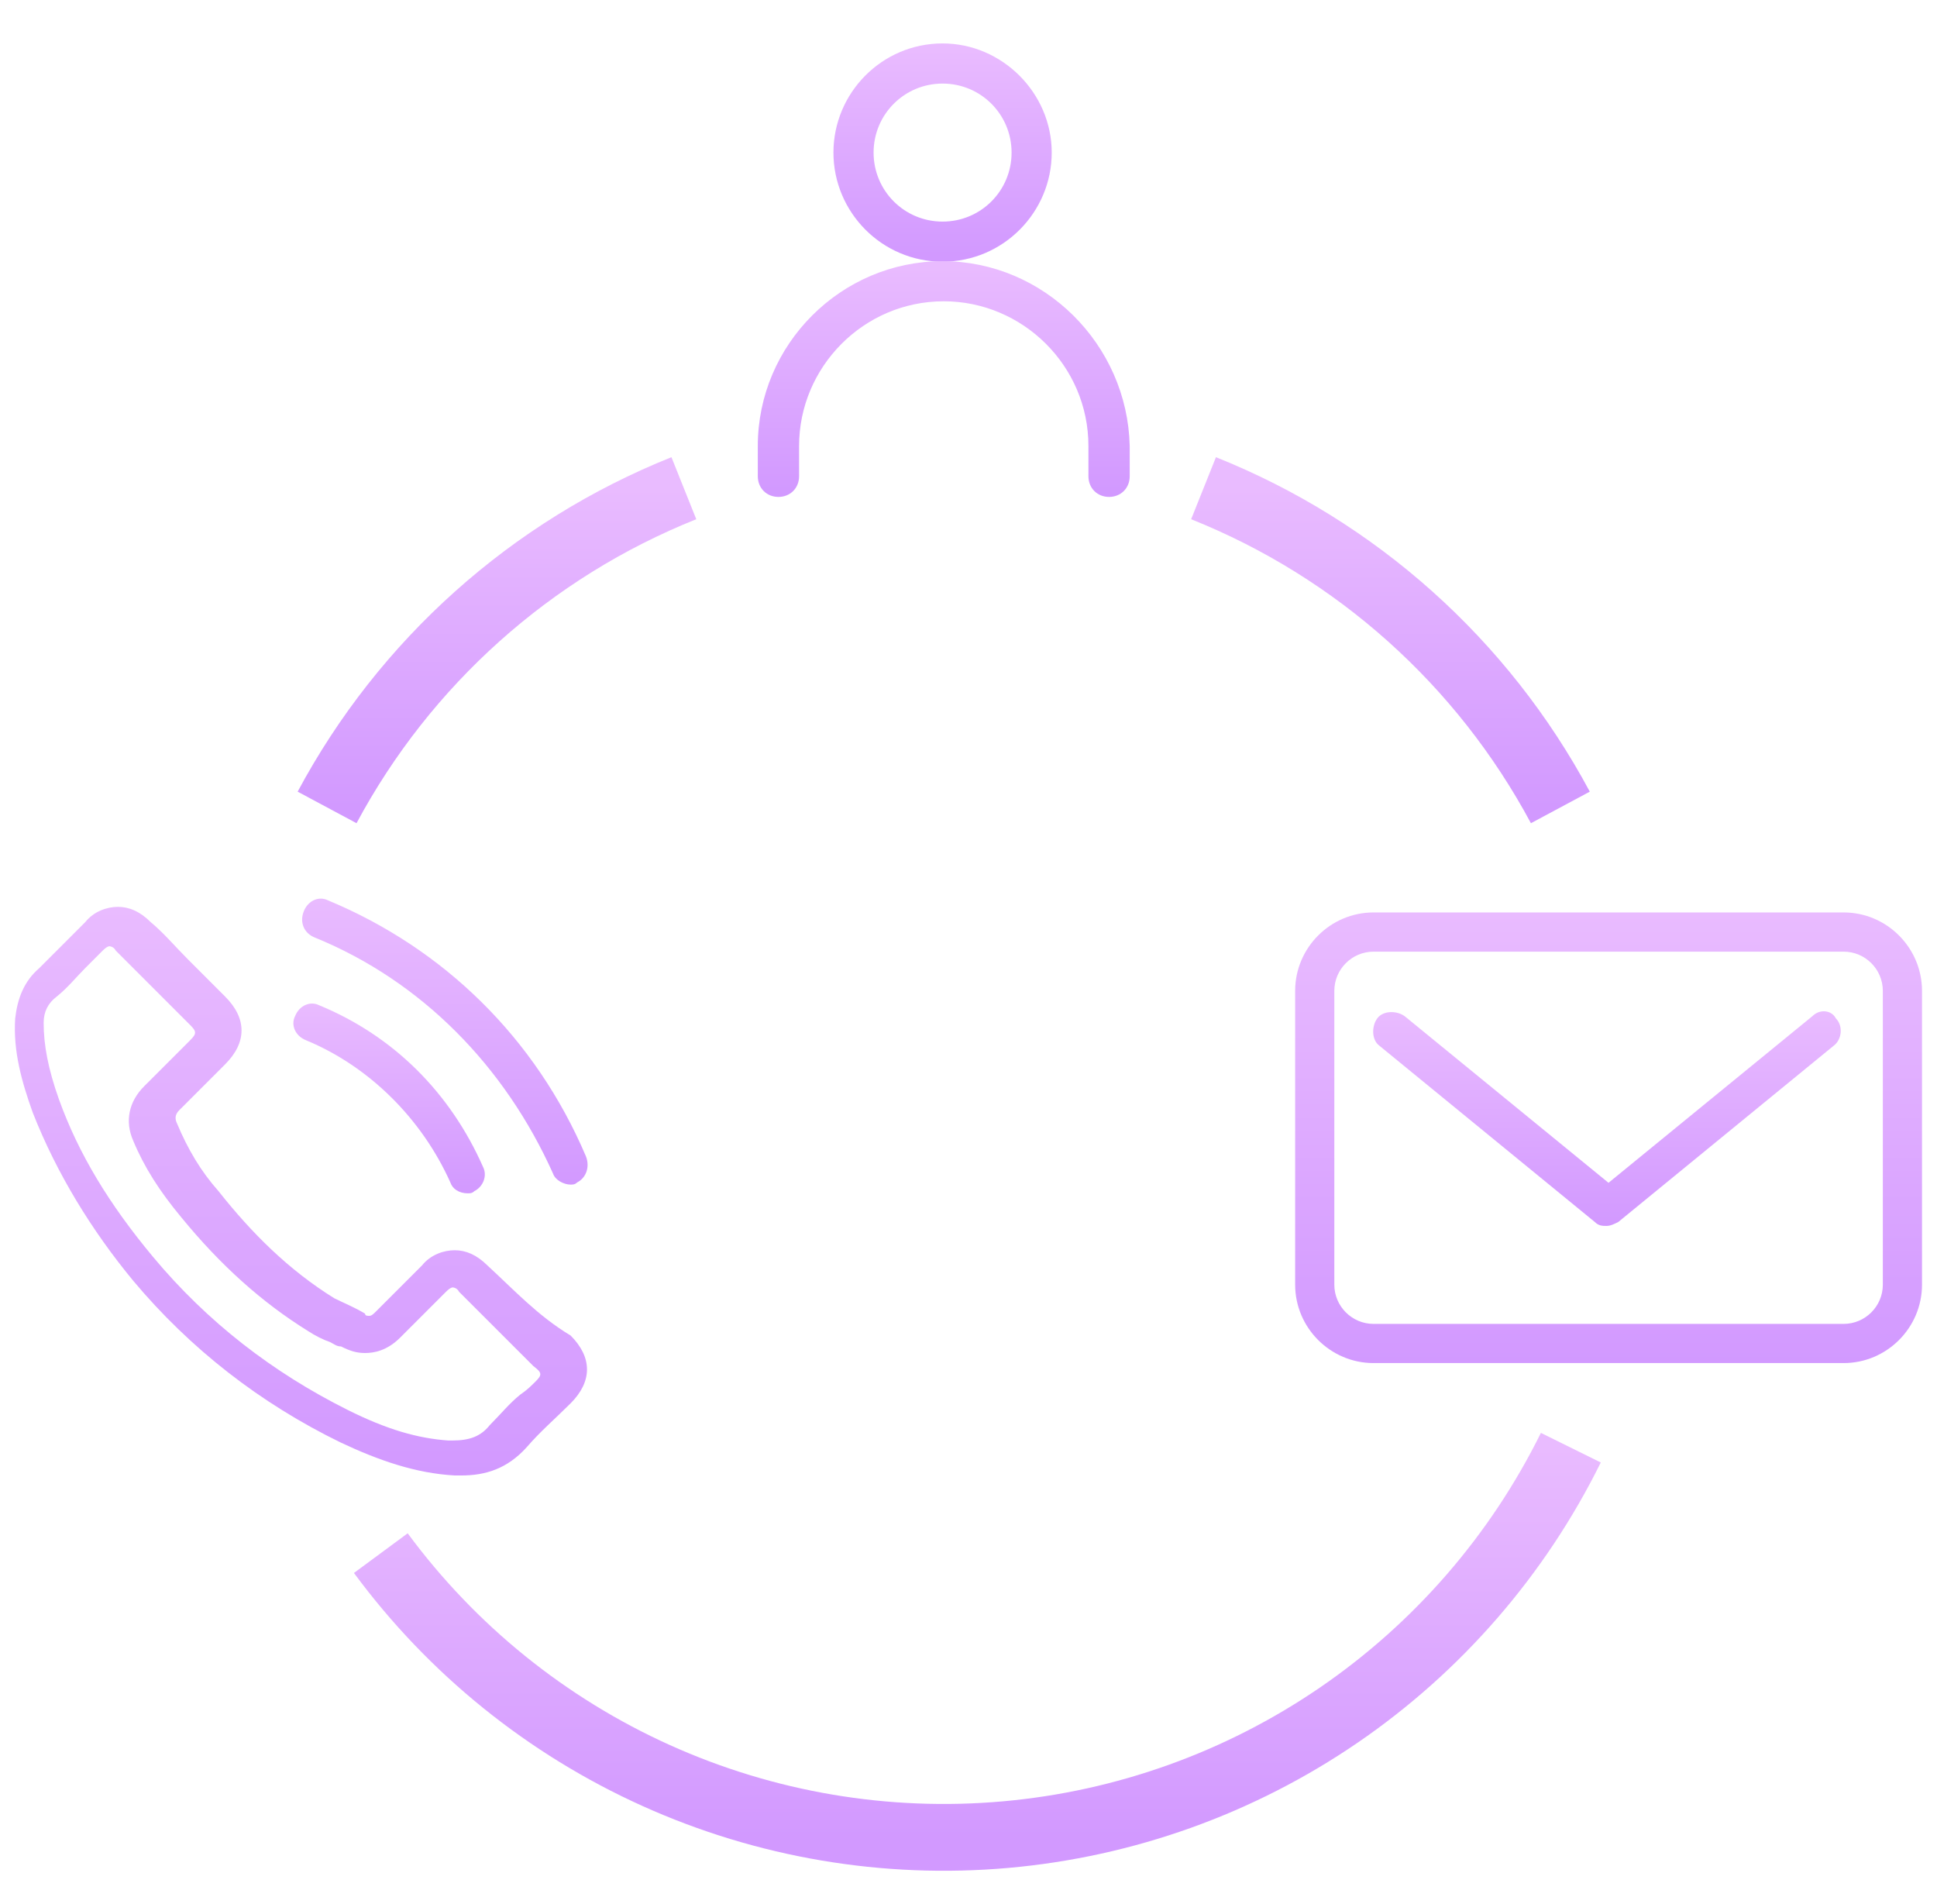 <svg width="58" height="57" viewBox="0 0 58 57" fill="none" xmlns="http://www.w3.org/2000/svg">
<g clip-path="url(#clip0_4_641)">
<path d="M47.036 43.341C45.444 46.562 43.051 49.319 40.087 51.348C37.122 53.377 33.685 54.609 30.106 54.926C26.528 55.243 22.928 54.634 19.652 53.158C16.377 51.682 13.536 49.389 11.403 46.498" stroke="url(#paint0_linear_4_641)" stroke-width="2"/>
<path d="M9.794 24.173C12.12 19.83 15.903 16.446 20.477 14.616" stroke="url(#paint1_linear_4_641)" stroke-width="2"/>
<path d="M46.722 24.173C44.395 19.83 40.613 16.446 36.038 14.616" stroke="url(#paint2_linear_4_641)" stroke-width="2"/>
<path d="M28.224 7.635C29.932 7.635 31.292 6.241 31.292 4.568C31.292 2.894 29.897 1.5 28.224 1.5C26.516 1.5 25.156 2.894 25.156 4.568C25.156 6.241 26.516 7.635 28.224 7.635ZM28.224 2.302C29.479 2.302 30.49 3.313 30.49 4.568C30.49 5.823 29.479 6.834 28.224 6.834C26.969 6.834 25.958 5.823 25.958 4.568C25.958 3.313 26.969 2.302 28.224 2.302Z" fill="url(#paint3_linear_4_641)" stroke="url(#paint4_linear_4_641)" stroke-width="0.4"/>
<path d="M28.224 8.019C25.296 8.019 22.891 10.424 22.891 13.352V14.258C22.891 14.502 23.065 14.677 23.309 14.677C23.553 14.677 23.727 14.502 23.727 14.258V13.352C23.727 10.877 25.749 8.82 28.259 8.82C30.734 8.82 32.791 10.842 32.791 13.352V14.258C32.791 14.502 32.965 14.677 33.209 14.677C33.453 14.677 33.627 14.502 33.627 14.258V13.352C33.558 10.424 31.152 8.019 28.224 8.019Z" fill="url(#paint5_linear_4_641)" stroke="url(#paint6_linear_4_641)" stroke-width="0.4"/>
<path d="M55.205 27.317H41.127C39.837 27.317 38.781 28.373 38.781 29.664V38.462C38.781 39.752 39.837 40.808 41.127 40.808H55.205C56.495 40.808 57.551 39.752 57.551 38.462V29.664C57.551 28.373 56.495 27.317 55.205 27.317ZM56.378 38.462C56.378 39.107 55.85 39.635 55.205 39.635H41.127C40.482 39.635 39.954 39.107 39.954 38.462V29.664C39.954 29.018 40.482 28.491 41.127 28.491H55.205C55.85 28.491 56.378 29.018 56.378 29.664V38.462Z" fill="url(#paint7_linear_4_641)"/>
<path d="M54.264 30.426L48.164 35.411L42.064 30.426C41.829 30.25 41.419 30.25 41.243 30.484C41.067 30.719 41.067 31.13 41.301 31.305L47.753 36.584C47.871 36.702 47.988 36.702 48.105 36.702C48.222 36.702 48.34 36.643 48.457 36.584L54.909 31.305C55.144 31.13 55.203 30.719 54.968 30.484C54.85 30.25 54.499 30.191 54.264 30.426Z" fill="url(#paint8_linear_4_641)"/>
<path d="M17.543 34.614C16.037 31.078 13.287 28.394 9.817 26.953C9.555 26.823 9.228 26.953 9.097 27.281C8.966 27.608 9.097 27.936 9.424 28.067C12.633 29.376 15.121 31.93 16.561 35.138C16.627 35.334 16.888 35.465 17.085 35.465C17.15 35.465 17.216 35.465 17.281 35.4C17.543 35.269 17.674 34.941 17.543 34.614Z" fill="url(#paint9_linear_4_641)"/>
<path d="M9.163 31.143C11.061 31.928 12.633 33.5 13.484 35.398C13.549 35.595 13.746 35.726 14.008 35.726C14.073 35.726 14.139 35.726 14.204 35.66C14.466 35.529 14.597 35.202 14.466 34.94C13.484 32.714 11.782 31.012 9.556 30.095C9.294 29.964 8.966 30.095 8.835 30.422C8.704 30.684 8.835 31.012 9.163 31.143Z" fill="url(#paint10_linear_4_641)"/>
<path d="M14.598 37.888C14.27 37.561 13.943 37.43 13.616 37.43C13.288 37.43 12.895 37.561 12.633 37.888C12.175 38.346 11.717 38.805 11.258 39.263C11.193 39.328 11.128 39.394 11.062 39.394C10.997 39.394 10.931 39.394 10.931 39.328C10.604 39.132 10.276 39.001 10.014 38.87C8.64 38.019 7.527 36.906 6.544 35.662C6.021 35.073 5.628 34.418 5.3 33.632C5.235 33.501 5.235 33.37 5.366 33.239C5.824 32.781 6.283 32.323 6.741 31.864C7.396 31.21 7.396 30.489 6.741 29.835C6.348 29.442 6.021 29.115 5.628 28.722C5.235 28.329 4.908 27.936 4.515 27.609C4.187 27.281 3.86 27.15 3.533 27.15C3.205 27.15 2.812 27.281 2.551 27.609C2.092 28.067 1.634 28.525 1.176 28.984C0.717 29.377 0.521 29.9 0.455 30.489C0.39 31.472 0.652 32.388 0.979 33.305C1.699 35.138 2.747 36.84 3.991 38.346C5.693 40.376 7.788 42.013 10.211 43.191C11.324 43.715 12.437 44.108 13.616 44.173C13.681 44.173 13.746 44.173 13.812 44.173C14.532 44.173 15.187 43.977 15.776 43.322C16.169 42.864 16.627 42.471 17.086 42.013C17.74 41.358 17.74 40.638 17.086 39.983C16.104 39.394 15.383 38.608 14.598 37.888ZM16.038 41.358C15.907 41.489 15.776 41.62 15.58 41.751C15.252 42.013 14.991 42.34 14.663 42.668C14.401 42.995 14.074 43.126 13.55 43.126C13.485 43.126 13.419 43.126 13.419 43.126C12.502 43.06 11.586 42.798 10.407 42.209C8.181 41.096 6.217 39.59 4.58 37.626C3.271 36.055 2.354 34.549 1.765 32.912C1.438 31.995 1.307 31.275 1.307 30.62C1.307 30.293 1.438 30.031 1.699 29.835C2.027 29.573 2.289 29.245 2.551 28.984C2.747 28.787 2.943 28.591 3.074 28.46C3.205 28.329 3.271 28.329 3.271 28.329C3.271 28.329 3.402 28.329 3.467 28.46C3.729 28.722 3.991 28.984 4.187 29.18L4.58 29.573C4.777 29.769 4.973 29.966 5.169 30.162C5.366 30.359 5.497 30.489 5.693 30.686C5.89 30.882 5.89 30.948 5.693 31.144L5.497 31.341C5.104 31.733 4.711 32.126 4.318 32.519C3.86 32.977 3.729 33.567 3.991 34.156C4.318 34.942 4.777 35.662 5.431 36.448C6.61 37.888 7.854 39.001 9.229 39.852C9.425 39.983 9.687 40.114 9.884 40.18C10.014 40.245 10.08 40.31 10.211 40.31C10.473 40.441 10.669 40.507 10.931 40.507C11.193 40.507 11.586 40.441 11.979 40.049C12.437 39.59 12.895 39.132 13.354 38.674C13.485 38.543 13.55 38.543 13.55 38.543C13.55 38.543 13.681 38.543 13.746 38.674C14.467 39.394 15.252 40.18 15.973 40.9C16.235 41.096 16.235 41.162 16.038 41.358Z" fill="url(#paint11_linear_4_641)"/>
</g>
<defs>
<linearGradient id="paint0_linear_4_641" x1="29.22" y1="43.341" x2="29.22" y2="55.008" gradientUnits="userSpaceOnUse">
<stop stop-color="#E9BBFF"/>
<stop offset="1" stop-color="#D299FF"/>
</linearGradient>
<linearGradient id="paint1_linear_4_641" x1="15.136" y1="14.616" x2="15.136" y2="24.173" gradientUnits="userSpaceOnUse">
<stop stop-color="#E9BBFF"/>
<stop offset="1" stop-color="#D299FF"/>
</linearGradient>
<linearGradient id="paint2_linear_4_641" x1="41.38" y1="14.616" x2="41.38" y2="24.173" gradientUnits="userSpaceOnUse">
<stop stop-color="#E9BBFF"/>
<stop offset="1" stop-color="#D299FF"/>
</linearGradient>
<linearGradient id="paint3_linear_4_641" x1="28.224" y1="1.5" x2="28.224" y2="7.635" gradientUnits="userSpaceOnUse">
<stop stop-color="#E9BBFF"/>
<stop offset="1" stop-color="#D299FF"/>
</linearGradient>
<linearGradient id="paint4_linear_4_641" x1="28.224" y1="1.5" x2="28.224" y2="7.635" gradientUnits="userSpaceOnUse">
<stop stop-color="#E9BBFF"/>
<stop offset="1" stop-color="#D299FF"/>
</linearGradient>
<linearGradient id="paint5_linear_4_641" x1="28.259" y1="8.019" x2="28.259" y2="14.677" gradientUnits="userSpaceOnUse">
<stop stop-color="#E9BBFF"/>
<stop offset="1" stop-color="#D299FF"/>
</linearGradient>
<linearGradient id="paint6_linear_4_641" x1="28.259" y1="8.019" x2="28.259" y2="14.677" gradientUnits="userSpaceOnUse">
<stop stop-color="#E9BBFF"/>
<stop offset="1" stop-color="#D299FF"/>
</linearGradient>
<linearGradient id="paint7_linear_4_641" x1="48.166" y1="27.317" x2="48.166" y2="40.808" gradientUnits="userSpaceOnUse">
<stop stop-color="#E9BBFF"/>
<stop offset="1" stop-color="#D299FF"/>
</linearGradient>
<linearGradient id="paint8_linear_4_641" x1="48.117" y1="30.276" x2="48.117" y2="36.702" gradientUnits="userSpaceOnUse">
<stop stop-color="#E9BBFF"/>
<stop offset="1" stop-color="#D299FF"/>
</linearGradient>
<linearGradient id="paint9_linear_4_641" x1="13.321" y1="26.903" x2="13.321" y2="35.465" gradientUnits="userSpaceOnUse">
<stop stop-color="#E9BBFF"/>
<stop offset="1" stop-color="#D299FF"/>
</linearGradient>
<linearGradient id="paint10_linear_4_641" x1="11.651" y1="30.045" x2="11.651" y2="35.726" gradientUnits="userSpaceOnUse">
<stop stop-color="#E9BBFF"/>
<stop offset="1" stop-color="#D299FF"/>
</linearGradient>
<linearGradient id="paint11_linear_4_641" x1="9.011" y1="27.15" x2="9.011" y2="44.173" gradientUnits="userSpaceOnUse">
<stop stop-color="#E9BBFF"/>
<stop offset="1" stop-color="#D299FF"/>
</linearGradient>
<clipPath id="clip0_4_641">
<rect width="58" height="56" fill="white" transform="translate(0 0.5)"/>
</clipPath>
</defs>
</svg>
